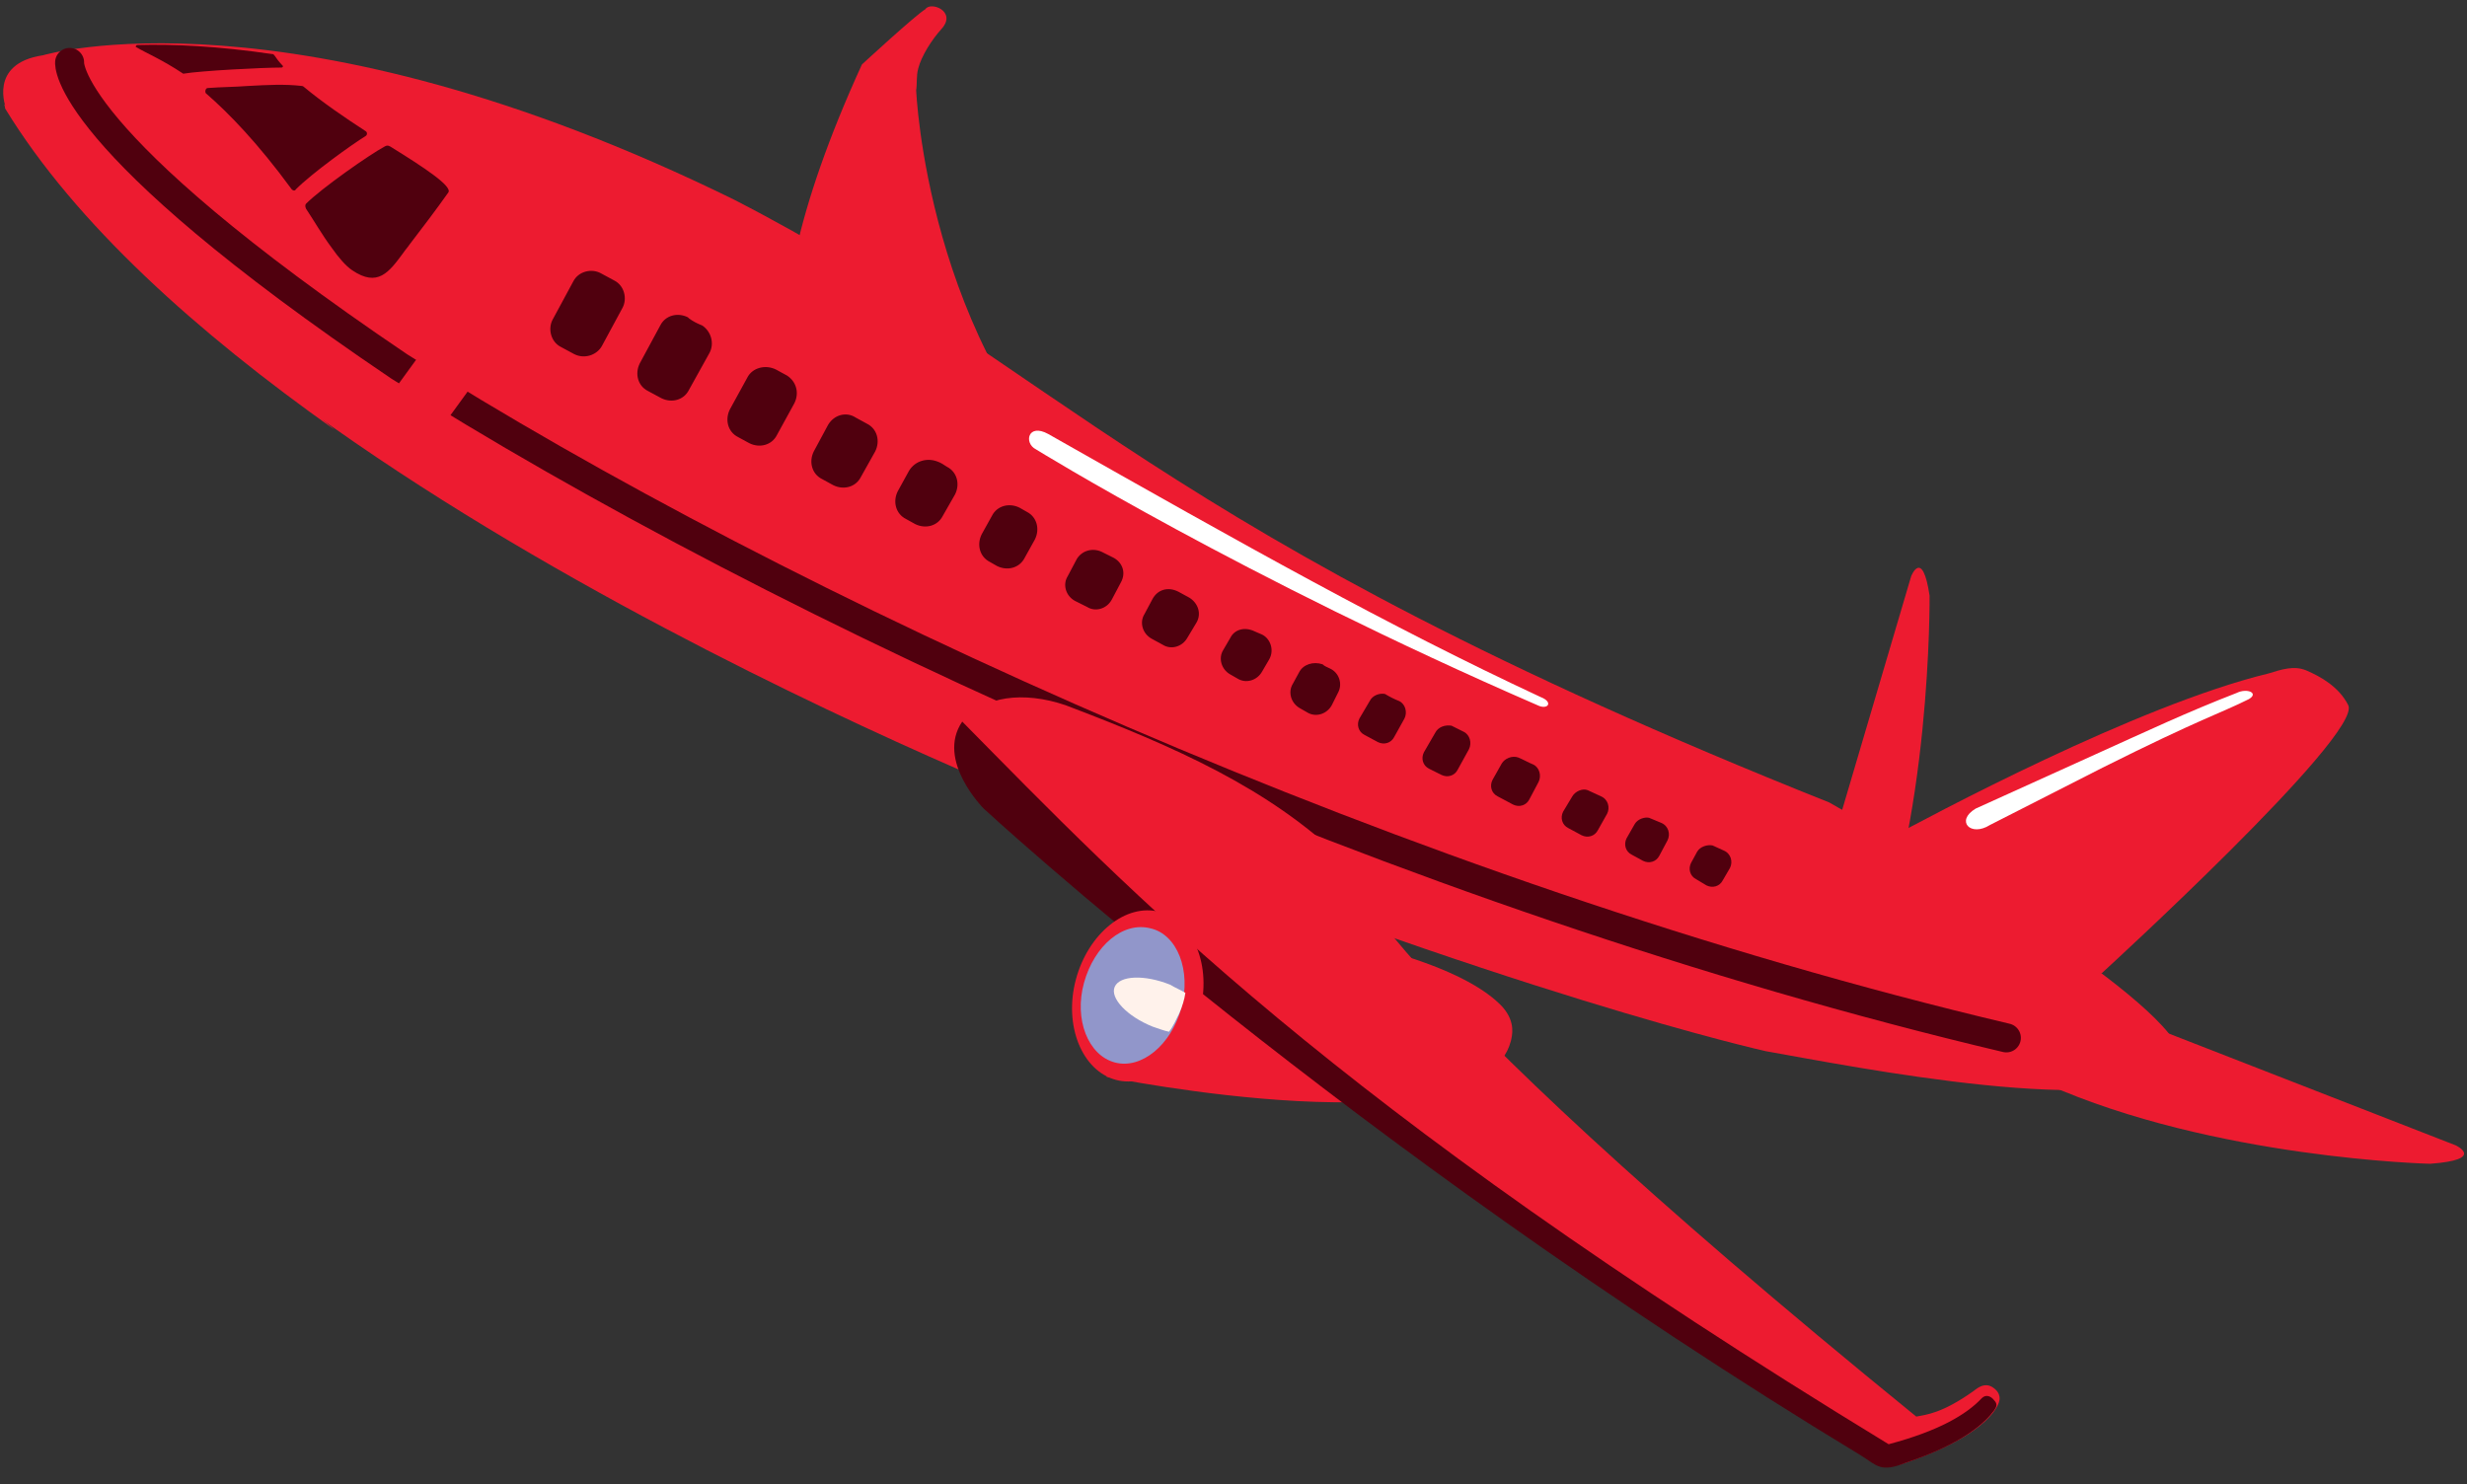<svg version="1.1" id="Layer_1" xmlns="http://www.w3.org/2000/svg" x="0" y="0" viewBox="0 0 241 145" style="enable-background:new 0 0 241 145" xml:space="preserve"><rect x="0" y="0" width="241" height="145" fill="#333333" stroke="none"/><style>.st0{fill:#ed1b30}.st1{fill:#50000e}.st2{fill:#fff}</style><path class="st0" d="M79.5 42s-8.7-6.4 4.7-35.7c0 0 5.2-4.8 6.2-5.4.5-.8 3.1.2 1.6 1.9-1 1.1-2 2.7-2.3 3.9-.2.7-.1 1.6-.2 2.1 0 0 1 24.9 17.5 40.1 9.6 8.8-27.5-6.9-27.5-6.9zM186.7 56.3l-12.4 42c1.5 1.3 7.3-1.1 8-3.2 6.4-14.3 6.2-36.9 6.2-36.9-.7-4.7-1.8-1.9-1.8-1.9z"/><path class="st0" d="M212.7 104.2c3.7-3.7-23.7-19.9-23.7-19.9s-3.8-2.2-10.3-5.9c-66.2-26.4-75.3-42.6-107-58.9C28.3-1.8 4.2 5.4 4.2 5.4c-5.4.8-3.6 5.2-3.6 5.2 22.9 37.6 102.9 68.7 102.9 68.7 44.2 17.9 69 23.4 69 23.4 8.5 1.5 34.9 6.8 40.2 1.5z"/><path class="st0" d="M18.5 25.9C13.5 19.6 7 14.8.4 10.2c.1.2.1.4.1.4C7.4 21.9 19.3 32.5 32.7 42c-5.4-4.5-9.4-10.1-14.2-16.1zM205.3 95.1s25.5-23.3 24.1-26.2c-.9-1.8-2.7-2.8-4.1-3.4-1.2-.5-2.4-.1-3.7.3-12.8 3.1-33 13.9-37.4 16.3-1.4.7-.6 2.4 1.1 3.6 7.8 5.6 20 9.4 20 9.4zM239.9 111.9 205 98.3s-6.5-2.2-8 1.3c-1.3 2.5.6 5.3 2.9 6.3 16.4 7.3 37.5 7.8 37.5 7.8 5.5-.4 2.5-1.8 2.5-1.8z"/><path class="st1" d="m56.1 34.6-1.3-.7c-1-.5-1.3-1.8-.8-2.7l2-3.7c.5-1 1.8-1.3 2.7-.8l1.3.7c1 .5 1.3 1.8.8 2.7l-2 3.7c-.5.9-1.7 1.3-2.7.8zM67.3 31.1l-.1-.1c-1-.5-2.2-.2-2.7.8l-2 3.7c-.5 1-.2 2.2.8 2.7l1.3.7c1 .5 2.2.2 2.7-.8l2-3.6c.5-.9.2-2.1-.7-2.7-.5-.2-.9-.4-1.3-.7zM73 36.9 71.3 40c-.5 1-.2 2.2.8 2.7l1.1.6c1 .5 2.2.2 2.7-.8l1.7-3.1c.5-1 .2-2.1-.7-2.7-.4-.2-.7-.4-1.1-.6-1-.5-2.3-.2-2.8.8zM80.9 41.5l-1.4 2.6c-.5 1-.2 2.2.8 2.7l1.1.6c1 .5 2.2.2 2.7-.8l1.4-2.5c.5-1 .2-2.2-.8-2.7-.4-.2-.7-.4-1.1-.6-.9-.6-2.1-.3-2.7.7zM88.8 46l-1.1 2c-.5 1-.2 2.2.8 2.7l.9.5c1 .5 2.2.2 2.7-.8l1.2-2.1c.5-1 .2-2.2-.8-2.7-.3-.2-.6-.4-.9-.5-1-.4-2.2-.1-2.8.9zM96.9 50.4l-1 1.8c-.5 1-.2 2.2.8 2.7l.7.4c1 .5 2.2.2 2.7-.8l1-1.8c.5-1 .2-2.2-.8-2.7-.2-.1-.5-.3-.7-.4-1-.5-2.2-.2-2.7.8zM105.2 54.6l-.9 1.7c-.5.8-.2 1.9.7 2.4l1.2.6c.8.5 1.9.2 2.4-.7l.9-1.7c.5-.9.2-1.9-.7-2.4l-1.2-.6c-.9-.4-1.9-.1-2.4.7zM112.6 58.5l-.8 1.5c-.5.8-.2 1.9.7 2.4l1.1.6c.8.5 1.9.2 2.4-.7l.9-1.5c.5-.9.1-1.9-.7-2.4-.4-.2-.7-.4-1.1-.6-1-.5-2-.2-2.5.7zM120.2 62.3l-.7 1.2c-.5.8-.2 1.9.7 2.4l.7.4c.8.5 1.9.2 2.4-.7l.7-1.2c.5-.9.1-2-.7-2.4-.2-.1-.5-.2-.7-.3-1-.5-2-.2-2.4.6zM126.9 65.7l-.6 1.1c-.5.8-.2 1.9.7 2.4l.7.4c.8.5 1.9.2 2.4-.7l.6-1.2c.5-.9.1-2-.8-2.4-.2-.1-.5-.2-.7-.4-.9-.3-1.9 0-2.3.8zM133.8 68.5l-1 1.7c-.3.6-.1 1.3.5 1.6l1.3.7c.6.3 1.3.1 1.6-.5l1-1.8c.3-.6.1-1.4-.5-1.7-.5-.2-.9-.4-1.4-.7-.5-.1-1.2.1-1.5.7zM140.2 71.6l-1.1 1.9c-.3.6-.1 1.3.5 1.6l1.2.6c.6.3 1.3.1 1.6-.5l1.1-2c.3-.6.1-1.4-.5-1.7l-1.2-.6c-.6-.1-1.3.1-1.6.7zM146.7 74.6l-.9 1.6c-.3.6-.1 1.3.5 1.6l1.5.8c.6.3 1.3.1 1.6-.5l.9-1.7c.3-.6.1-1.4-.5-1.7-.5-.2-1-.5-1.5-.7-.6-.2-1.3.1-1.6.6zM153.6 77.8l-.9 1.5c-.3.6-.1 1.3.5 1.6l1.3.7c.6.3 1.3.1 1.6-.5l.9-1.6c.3-.6.1-1.4-.6-1.7-.4-.2-.9-.4-1.3-.6-.5-.2-1.2.1-1.5.6zM159.7 80.5l-.8 1.4c-.3.6-.1 1.3.5 1.6l1.1.6c.6.3 1.3.1 1.6-.5l.8-1.5c.3-.6.1-1.4-.6-1.7l-1.2-.5c-.4-.1-1.1.1-1.4.6zM165.8 83.2l-.6 1.1c-.3.6-.1 1.3.5 1.6l1 .6c.6.3 1.3.1 1.6-.5l.7-1.2c.3-.6.1-1.4-.6-1.7l-1.1-.5c-.5-.1-1.2.1-1.5.6zM29.7 8.5s-.1-.1-.2-.1c-1.7-.2-3.4-.1-5.3 0-1.3.1-2.6.1-3.9.2-.2 0-.3.3-.2.5 2.3 2 5.1 4.9 8.4 9.4.1.1.3.2.4 0 1.6-1.6 5.5-4.4 6.8-5.2.2-.1.2-.4 0-.5-2-1.3-4.2-2.8-6-4.3zM17.9 7.2c1.8-.3 7.8-.6 9.6-.6.1 0 .2-.1.1-.2-.3-.3-.6-.7-.8-1l-.1-.1c-5.4-.8-9.8-1-13.3-.9-.1 0-.2.2-.1.2 1 .6 2.5 1.2 4.6 2.6 0 0 0 .1 0 0zM37.6 14.3c-1.5.8-6.2 4.1-7.7 5.6-.1.1-.1.3 0 .5.8 1.2 1.6 2.6 2.5 3.8.7 1 1.4 1.8 2 2.2 2.5 1.7 3.6.2 5-1.7.2-.3.4-.5.6-.8 1.3-1.7 2.6-3.4 3.8-5.1.4-.6-2.3-2.4-5.7-4.5-.2-.1-.3-.1-.5 0z"/><path class="st2" d="M101.2 43.9s20.2 12.5 49 25c1 .5 1.6-.3.3-.8-14.8-6.9-28.7-14.7-48.1-25.7-2-1.1-2.4.9-1.2 1.5zM194.4 80.6c-1.9 1.2-3.4-.4-1.4-1.6 0 0 4.2-1.9 11.7-5.3 5.1-2.3 8.9-4.1 13.8-6 1-.5 2.2 0 1.2.6-2.8 1.4-4.7 1.9-14.3 6.7"/><path d="M6.8 6.1S6 13.5 39 35.8c37.4 23.7 98.2 51.7 157 65.6" style="fill:none;stroke:#50000e;stroke-width:2.835;stroke-linecap:round;stroke-miterlimit:10"/><path class="st0" d="m41.393 34.125 4.773 3.469-3.468 4.773-4.773-3.468zM108.1 105.2s36.6 7.5 39.5-3.5c.1-.5.5-1.8-.8-3.3-2.3-2.5-9.6-7-33.7-9.2l-5 16z"/><path class="st0" d="M94.2 70.5c1.8-2.5 5.8-3 9.9-1.6 10.8 4.1 19.8 8.1 27 15 0 0 1.4 10 56.1 54.5 1-.2 2.5-.3 5.6-2.5.5-.4 1.1-.8 1.8-.4 1 .6.7 1.4.7 1.4s-.5 3.2-9.7 6.2c-.1 0-2-1.9-2-1.9l-41.7-26.6-44-37.5c-.1.1-6.5-2.4-3.7-6.6z"/><path class="st1" d="M193.6 136.6c-1.5 1.6-4.2 3.2-9.1 4.5C129.7 107.7 110.3 87 94 70.5c-2.6 3.8 2.1 8.5 2.1 8.5s35.5 32.8 85.7 63.2c1.6 1 1.9 1.7 4.4.7 5.7-1.9 7.8-4 8.6-5.1.2-.3.4-.6 0-1-.3-.4-.8-.6-1.2-.2z"/><path class="st0" d="M117.2 98.9c-1.2 4.5-4.9 7.5-8.2 6.6-3.3-.9-5.1-5.3-3.9-9.8 1.2-4.5 4.9-7.5 8.2-6.6 3.3.9 5.1 5.3 3.9 9.8z"/><path d="M115.4 98.5c-1 3.6-3.9 6-6.5 5.3-2.6-.7-4-4.2-3-7.8 1-3.6 3.8-6 6.5-5.3 2.6.6 4 4.1 3 7.8z" style="fill:#9196ca"/><path d="M108.9 96.4c-.5 1.1 1.2 2.9 3.7 3.9.6.2 1.1.4 1.6.5.4-.5.7-1.2 1-1.8.3-.7.5-1.3.6-2-.5-.3-1-.5-1.5-.8-2.5-1-4.9-.9-5.4.2z" style="fill:#fff2eb"/></svg>
